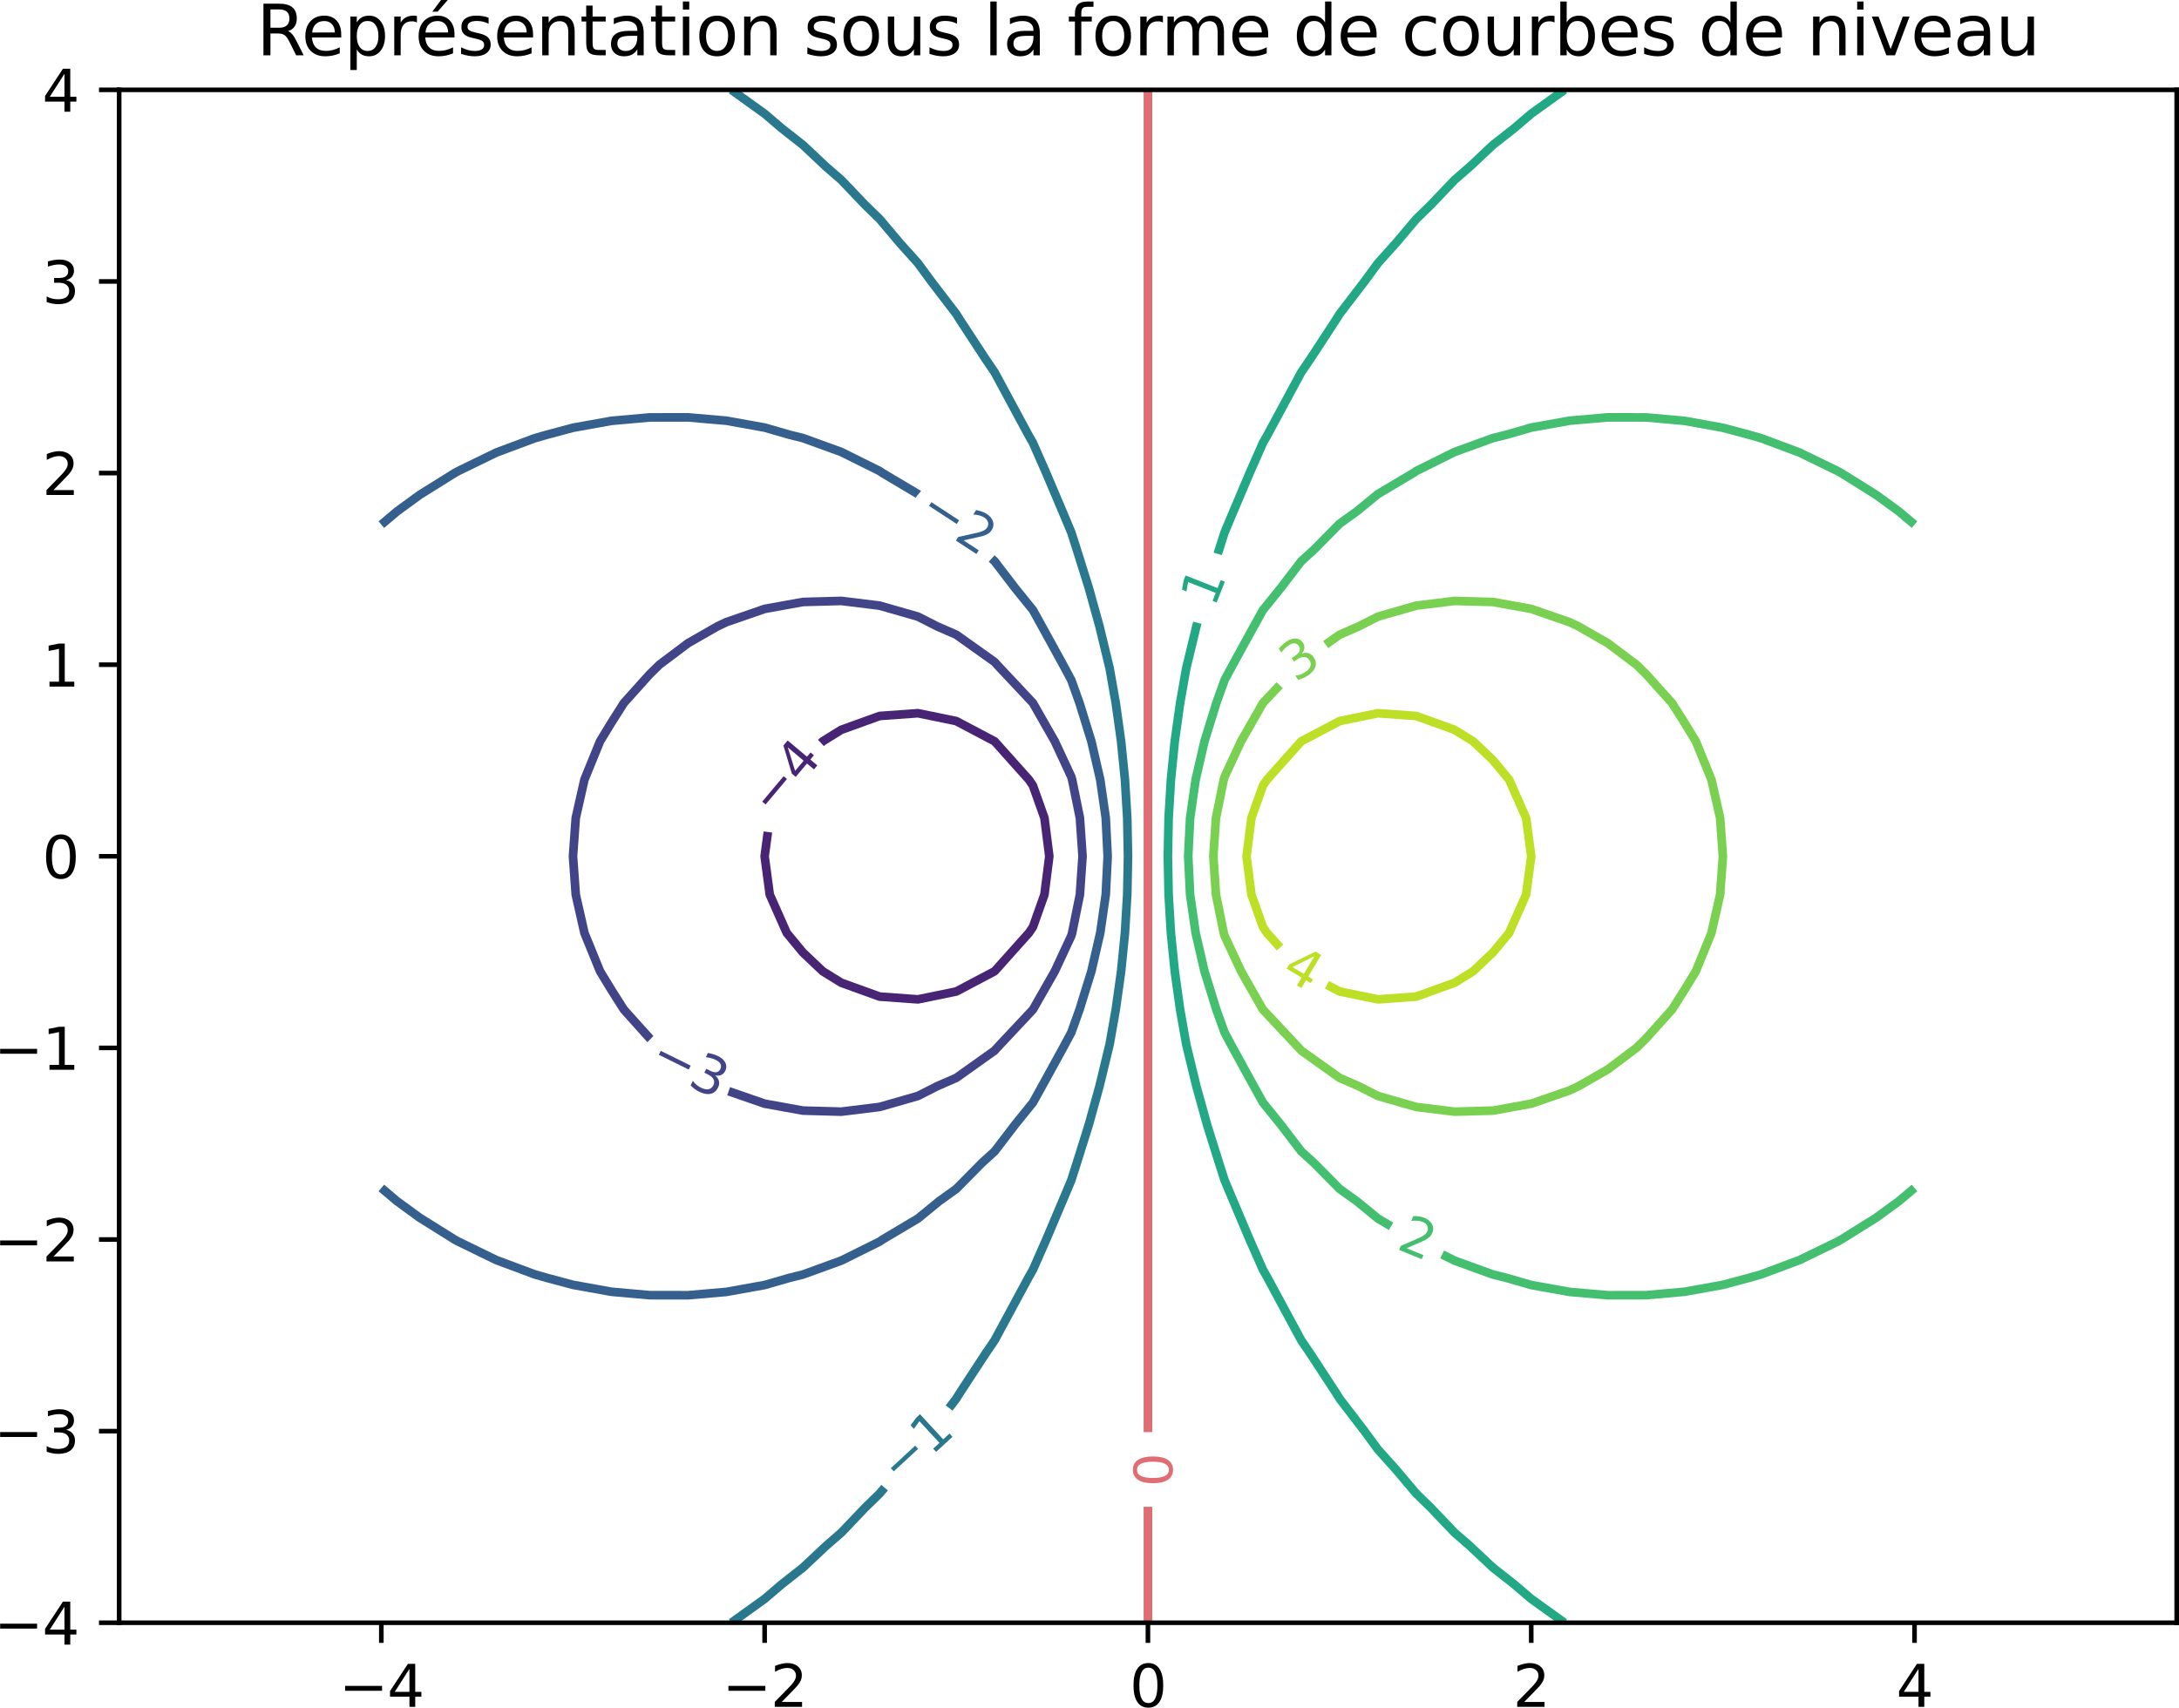 <?xml version="1.0" encoding="UTF-8" standalone="no"?>
<svg
   width="378.203pt"
   height="296.451pt"
   viewBox="0 0 378.203 296.451"
   version="1.1"
   id="svg458"
   sodipodi:docname="contour_plot.svg"
   inkscape:version="1.1.2 (0a00cf5339, 2022-02-04)"
   xmlns:inkscape="http://www.inkscape.org/namespaces/inkscape"
   xmlns:sodipodi="http://sodipodi.sourceforge.net/DTD/sodipodi-0.dtd"
   xmlns:xlink="http://www.w3.org/1999/xlink"
   xmlns="http://www.w3.org/2000/svg"
   xmlns:svg="http://www.w3.org/2000/svg"
   xmlns:rdf="http://www.w3.org/1999/02/22-rdf-syntax-ns#"
   xmlns:cc="http://creativecommons.org/ns#"
   xmlns:dc="http://purl.org/dc/elements/1.1/">
  <sodipodi:namedview
     id="namedview460"
     pagecolor="#505050"
     bordercolor="#eeeeee"
     borderopacity="1"
     inkscape:pageshadow="0"
     inkscape:pageopacity="0"
     inkscape:pagecheckerboard="0"
     inkscape:document-units="pt"
     showgrid="false"
     fit-margin-top="0"
     fit-margin-left="0"
     fit-margin-right="0"
     fit-margin-bottom="0"
     inkscape:zoom="5.5267313"
     inkscape:cx="264.8039"
     inkscape:cy="282.08355"
     inkscape:window-width="3440"
     inkscape:window-height="1405"
     inkscape:window-x="0"
     inkscape:window-y="35"
     inkscape:window-maximized="1"
     inkscape:current-layer="axes_1" />
  <defs
     id="defs6">
    <style
       type="text/css"
       id="style4">*{stroke-linejoin: round; stroke-linecap: butt}</style>
    <filter
       style="color-interpolation-filters:sRGB;"
       inkscape:label="Invert"
       id="filter1096"
       x="-0.008"
       y="-0.008"
       width="1.017"
       height="1.017">
      <feColorMatrix
         values="1 0 0 0 0 0 1 0 0 0 0 0 1 0 0 -0.21 -0.72 -0.07 2 0 "
         result="fbSourceGraphic"
         id="feColorMatrix1094" />
      <feColorMatrix
         result="fbSourceGraphicAlpha"
         in="fbSourceGraphic"
         values="0 0 0 -1 0 0 0 0 -1 0 0 0 0 -1 0 0 0 0 1 0"
         id="feColorMatrix1120" />
      <feColorMatrix
         id="feColorMatrix1122"
         values="1 0 0 0 0 0 1 0 0 0 0 0 1 0 0 -0.21 -0.72 -0.07 2 0 "
         result="fbSourceGraphic"
         in="fbSourceGraphic" />
      <feColorMatrix
         result="fbSourceGraphicAlpha"
         in="fbSourceGraphic"
         values="0 0 0 -1 0 0 0 0 -1 0 0 0 0 -1 0 0 0 0 1 0"
         id="feColorMatrix1146" />
      <feColorMatrix
         id="feColorMatrix1148"
         values="1 0 0 0 0 0 1 0 0 0 0 0 1 0 0 -0.21 -0.72 -0.07 2 0 "
         result="fbSourceGraphic"
         in="fbSourceGraphic" />
      <feColorMatrix
         result="fbSourceGraphicAlpha"
         in="fbSourceGraphic"
         values="0 0 0 -1 0 0 0 0 -1 0 0 0 0 -1 0 0 0 0 1 0"
         id="feColorMatrix1172" />
      <feColorMatrix
         id="feColorMatrix1174"
         values="1 0 0 0 0 0 1 0 0 0 0 0 1 0 0 -0.21 -0.72 -0.07 2 0 "
         result="fbSourceGraphic"
         in="fbSourceGraphic" />
      <feColorMatrix
         result="fbSourceGraphicAlpha"
         in="fbSourceGraphic"
         values="0 0 0 -1 0 0 0 0 -1 0 0 0 0 -1 0 0 0 0 1 0"
         id="feColorMatrix1198" />
      <feColorMatrix
         id="feColorMatrix1200"
         values="1 0 0 0 0 0 1 0 0 0 0 0 1 0 0 -0.21 -0.72 -0.07 2 0 "
         result="fbSourceGraphic"
         in="fbSourceGraphic" />
      <feColorMatrix
         result="fbSourceGraphicAlpha"
         in="fbSourceGraphic"
         values="0 0 0 -1 0 0 0 0 -1 0 0 0 0 -1 0 0 0 0 1 0"
         id="feColorMatrix1224" />
      <feColorMatrix
         id="feColorMatrix1226"
         values="1 0 0 0 0 0 1 0 0 0 0 0 1 0 0 -0.21 -0.72 -0.07 2 0 "
         result="fbSourceGraphic"
         in="fbSourceGraphic" />
      <feColorMatrix
         result="fbSourceGraphicAlpha"
         in="fbSourceGraphic"
         values="0 0 0 -1 0 0 0 0 -1 0 0 0 0 -1 0 0 0 0 1 0"
         id="feColorMatrix1250" />
      <feColorMatrix
         id="feColorMatrix1252"
         values="1 0 0 0 0 0 1 0 0 0 0 0 1 0 0 -0.21 -0.72 -0.07 2 0 "
         result="fbSourceGraphic"
         in="fbSourceGraphic" />
      <feColorMatrix
         result="fbSourceGraphicAlpha"
         in="fbSourceGraphic"
         values="0 0 0 -1 0 0 0 0 -1 0 0 0 0 -1 0 0 0 0 1 0"
         id="feColorMatrix1276" />
      <feColorMatrix
         id="feColorMatrix1278"
         values="1 0 0 0 0 0 1 0 0 0 0 0 1 0 0 -0.21 -0.72 -0.07 2 0 "
         result="color2"
         in="fbSourceGraphic" />
    </filter>
    <filter
       style="color-interpolation-filters:sRGB;"
       inkscape:label="Invert"
       id="filter1100"
       x="-0.015"
       y="-0.015"
       width="1.03"
       height="1.03">
      <feColorMatrix
         values="1 0 0 0 0 0 1 0 0 0 0 0 1 0 0 -0.21 -0.72 -0.07 2 0 "
         result="fbSourceGraphic"
         id="feColorMatrix1098" />
      <feColorMatrix
         result="fbSourceGraphicAlpha"
         in="fbSourceGraphic"
         values="0 0 0 -1 0 0 0 0 -1 0 0 0 0 -1 0 0 0 0 1 0"
         id="feColorMatrix1124" />
      <feColorMatrix
         id="feColorMatrix1126"
         values="1 0 0 0 0 0 1 0 0 0 0 0 1 0 0 -0.21 -0.72 -0.07 2 0 "
         result="fbSourceGraphic"
         in="fbSourceGraphic" />
      <feColorMatrix
         result="fbSourceGraphicAlpha"
         in="fbSourceGraphic"
         values="0 0 0 -1 0 0 0 0 -1 0 0 0 0 -1 0 0 0 0 1 0"
         id="feColorMatrix1150" />
      <feColorMatrix
         id="feColorMatrix1152"
         values="1 0 0 0 0 0 1 0 0 0 0 0 1 0 0 -0.21 -0.72 -0.07 2 0 "
         result="fbSourceGraphic"
         in="fbSourceGraphic" />
      <feColorMatrix
         result="fbSourceGraphicAlpha"
         in="fbSourceGraphic"
         values="0 0 0 -1 0 0 0 0 -1 0 0 0 0 -1 0 0 0 0 1 0"
         id="feColorMatrix1176" />
      <feColorMatrix
         id="feColorMatrix1178"
         values="1 0 0 0 0 0 1 0 0 0 0 0 1 0 0 -0.21 -0.72 -0.07 2 0 "
         result="fbSourceGraphic"
         in="fbSourceGraphic" />
      <feColorMatrix
         result="fbSourceGraphicAlpha"
         in="fbSourceGraphic"
         values="0 0 0 -1 0 0 0 0 -1 0 0 0 0 -1 0 0 0 0 1 0"
         id="feColorMatrix1202" />
      <feColorMatrix
         id="feColorMatrix1204"
         values="1 0 0 0 0 0 1 0 0 0 0 0 1 0 0 -0.21 -0.72 -0.07 2 0 "
         result="fbSourceGraphic"
         in="fbSourceGraphic" />
      <feColorMatrix
         result="fbSourceGraphicAlpha"
         in="fbSourceGraphic"
         values="0 0 0 -1 0 0 0 0 -1 0 0 0 0 -1 0 0 0 0 1 0"
         id="feColorMatrix1228" />
      <feColorMatrix
         id="feColorMatrix1230"
         values="1 0 0 0 0 0 1 0 0 0 0 0 1 0 0 -0.21 -0.72 -0.07 2 0 "
         result="fbSourceGraphic"
         in="fbSourceGraphic" />
      <feColorMatrix
         result="fbSourceGraphicAlpha"
         in="fbSourceGraphic"
         values="0 0 0 -1 0 0 0 0 -1 0 0 0 0 -1 0 0 0 0 1 0"
         id="feColorMatrix1254" />
      <feColorMatrix
         id="feColorMatrix1256"
         values="1 0 0 0 0 0 1 0 0 0 0 0 1 0 0 -0.21 -0.72 -0.07 2 0 "
         result="fbSourceGraphic"
         in="fbSourceGraphic" />
      <feColorMatrix
         result="fbSourceGraphicAlpha"
         in="fbSourceGraphic"
         values="0 0 0 -1 0 0 0 0 -1 0 0 0 0 -1 0 0 0 0 1 0"
         id="feColorMatrix1280" />
      <feColorMatrix
         id="feColorMatrix1282"
         values="1 0 0 0 0 0 1 0 0 0 0 0 1 0 0 -0.21 -0.72 -0.07 2 0 "
         result="fbSourceGraphic"
         in="fbSourceGraphic" />
      <feColorMatrix
         result="fbSourceGraphicAlpha"
         in="fbSourceGraphic"
         values="0 0 0 -1 0 0 0 0 -1 0 0 0 0 -1 0 0 0 0 1 0"
         id="feColorMatrix1847" />
      <feColorMatrix
         id="feColorMatrix1849"
         values="-1 0 0 0 1 0 -1 0 0 1 0 0 -1 0 1 -0.21 -0.72 -0.07 2 0 "
         result="color2"
         in="fbSourceGraphic" />
    </filter>
    <filter
       style="color-interpolation-filters:sRGB;"
       inkscape:label="Invert"
       id="filter1845"
       x="-0.008"
       y="-0.008"
       width="1.017"
       height="1.017">
      <feColorMatrix
         values="-1 0 0 0 1 0 -1 0 0 1 0 0 -1 0 1 -0.21 -0.72 -0.07 2 0 "
         result="color2"
         id="feColorMatrix1843" />
    </filter>
    <filter
       style="color-interpolation-filters:sRGB;"
       inkscape:label="Invert"
       id="filter1853"
       x="0"
       y="0"
       width="1"
       height="1">
      <feColorMatrix
         values="-1 0 0 0 1 0 -1 0 0 1 0 0 -1 0 1 -0.21 -0.72 -0.07 2 0 "
         result="color2"
         id="feColorMatrix1851" />
    </filter>
    <filter
       style="color-interpolation-filters:sRGB;"
       inkscape:label="Invert"
       id="filter1857"
       x="0"
       y="0"
       width="1"
       height="1">
      <feColorMatrix
         values="-1 0 0 0 1 0 -1 0 0 1 0 0 -1 0 1 -0.21 -0.72 -0.07 2 0 "
         result="color2"
         id="feColorMatrix1855" />
    </filter>
    <filter
       style="color-interpolation-filters:sRGB;"
       inkscape:label="Invert"
       id="filter1861"
       x="0"
       y="0"
       width="1"
       height="1">
      <feColorMatrix
         values="-1 0 0 0 1 0 -1 0 0 1 0 0 -1 0 1 -0.21 -0.72 -0.07 2 0 "
         result="color2"
         id="feColorMatrix1859" />
    </filter>
    <filter
       style="color-interpolation-filters:sRGB;"
       inkscape:label="Invert"
       id="filter1865"
       x="-0.006"
       y="-0.005"
       width="1.01"
       height="1.01">
      <feColorMatrix
         values="-1 0 0 0 1 0 -1 0 0 1 0 0 -1 0 1 -0.21 -0.72 -0.07 2 0 "
         result="color2"
         id="feColorMatrix1863" />
    </filter>
    <filter
       style="color-interpolation-filters:sRGB;"
       inkscape:label="Invert"
       id="filter1869"
       x="0"
       y="0"
       width="1"
       height="1">
      <feColorMatrix
         values="-1 0 0 0 1 0 -1 0 0 1 0 0 -1 0 1 -0.21 -0.72 -0.07 2 0 "
         result="color2"
         id="feColorMatrix1867" />
    </filter>
    <filter
       style="color-interpolation-filters:sRGB;"
       inkscape:label="Invert"
       id="filter1873"
       x="-0.011"
       y="4.5871772e-10"
       width="1.017"
       height="1">
      <feColorMatrix
         values="-1 0 0 0 1 0 -1 0 0 1 0 0 -1 0 1 -0.21 -0.72 -0.07 2 0 "
         result="color2"
         id="feColorMatrix1871" />
    </filter>
    <filter
       style="color-interpolation-filters:sRGB;"
       inkscape:label="Invert"
       id="filter1877">
      <feColorMatrix
         values="-1 0 0 0 1 0 -1 0 0 1 0 0 -1 0 1 -0.21 -0.72 -0.07 2 0 "
         result="color2"
         id="feColorMatrix1875" />
    </filter>
    <filter
       style="color-interpolation-filters:sRGB;"
       inkscape:label="Invert"
       id="filter1881"
       x="-0.015"
       y="-0.015"
       width="1.03"
       height="1.03">
      <feColorMatrix
         values="-1 0 0 0 1 0 -1 0 0 1 0 0 -1 0 1 -0.21 -0.72 -0.07 2 0 "
         result="color2"
         id="feColorMatrix1879" />
    </filter>
    <filter
       style="color-interpolation-filters:sRGB;"
       inkscape:label="Invert"
       id="filter1885"
       x="-0.008"
       y="-0.008"
       width="1.017"
       height="1.017">
      <feColorMatrix
         values="-1 0 0 0 1 0 -1 0 0 1 0 0 -1 0 1 -0.21 -0.72 -0.07 2 0 "
         result="color2"
         id="feColorMatrix1883" />
    </filter>
    <filter
       style="color-interpolation-filters:sRGB;"
       inkscape:label="Invert"
       id="filter1889"
       x="-0.004"
       y="-0.005"
       width="1.01"
       height="1.01">
      <feColorMatrix
         values="-1 0 0 0 1 0 -1 0 0 1 0 0 -1 0 1 -0.21 -0.72 -0.07 2 0 "
         result="color2"
         id="feColorMatrix1887" />
    </filter>
    <filter
       style="color-interpolation-filters:sRGB;"
       inkscape:label="Invert"
       id="filter1893"
       x="0"
       y="0"
       width="1"
       height="1">
      <feColorMatrix
         values="-1 0 0 0 1 0 -1 0 0 1 0 0 -1 0 1 -0.21 -0.72 -0.07 2 0 "
         result="color2"
         id="feColorMatrix1891" />
    </filter>
    <filter
       style="color-interpolation-filters:sRGB;"
       inkscape:label="Invert"
       id="filter1897"
       x="0"
       y="0"
       width="1"
       height="1">
      <feColorMatrix
         values="-1 0 0 0 1 0 -1 0 0 1 0 0 -1 0 1 -0.21 -0.72 -0.07 2 0 "
         result="color2"
         id="feColorMatrix1895" />
    </filter>
    <filter
       style="color-interpolation-filters:sRGB;"
       inkscape:label="Invert"
       id="filter1901"
       x="0"
       y="0"
       width="1"
       height="1">
      <feColorMatrix
         values="-1 0 0 0 1 0 -1 0 0 1 0 0 -1 0 1 -0.21 -0.72 -0.07 2 0 "
         result="color2"
         id="feColorMatrix1899" />
    </filter>
    <filter
       style="color-interpolation-filters:sRGB;"
       inkscape:label="Invert"
       id="filter1905"
       x="0"
       y="0"
       width="1"
       height="1">
      <feColorMatrix
         values="-1 0 0 0 1 0 -1 0 0 1 0 0 -1 0 1 -0.21 -0.72 -0.07 2 0 "
         result="color2"
         id="feColorMatrix1903" />
    </filter>
    <filter
       style="color-interpolation-filters:sRGB;"
       inkscape:label="Invert"
       id="filter1909"
       x="-0.006"
       y="4.587178e-10"
       width="1.017"
       height="1">
      <feColorMatrix
         values="-1 0 0 0 1 0 -1 0 0 1 0 0 -1 0 1 -0.21 -0.72 -0.07 2 0 "
         result="color2"
         id="feColorMatrix1907" />
    </filter>
  </defs>
  <g
     id="figure_1"
     transform="translate(-36.917,-25.874)">
    <g
       id="axes_1">
      <g
         id="matplotlib.axis_1">
        <g
           id="xtick_1">
          <g
             id="line2d_1">
            <defs
               id="defs15">
              <path
                 id="m418a707f20"
                 d="M 0,0 V 3.5"
                 style="stroke:#000000;stroke-width:0.8" />
            </defs>
            <g
               id="g19">
              <use
                 xlink:href="#m418a707f20"
                 x="103.104"
                 y="307.584"
                 style="stroke:#000000;stroke-width:0.8"
                 id="use17"
                 width="100%"
                 height="100%" />
            </g>
          </g>
          <g
             id="text_1">
            <!-- −4 -->
            <g
               transform="matrix(0.1,0,0,-0.1,95.733,322.182)"
               id="g30">
              <defs
                 id="defs24">
                <path
                   id="DejaVuSans-2212"
                   d="M 678,2272 H 4684 V 1741 H 678 Z"
                   transform="scale(0.016)" />
                <path
                   id="DejaVuSans-34"
                   d="M 2419,4116 825,1625 h 1594 z m -166,550 h 794 V 1625 h 666 V 1100 H 3047 V 0 H 2419 V 1100 H 313 v 609 z"
                   transform="scale(0.016)" />
              </defs>
              <use
                 xlink:href="#DejaVuSans-2212"
                 id="use26"
                 x="0"
                 y="0"
                 width="100%"
                 height="100%" />
              <use
                 xlink:href="#DejaVuSans-34"
                 x="83.789"
                 id="use28"
                 y="0"
                 width="100%"
                 height="100%" />
            </g>
          </g>
        </g>
        <g
           id="xtick_2">
          <g
             id="line2d_2">
            <g
               id="g36">
              <use
                 xlink:href="#m418a707f20"
                 x="169.632"
                 y="307.584"
                 style="stroke:#000000;stroke-width:0.8"
                 id="use34"
                 width="100%"
                 height="100%" />
            </g>
          </g>
          <g
             id="text_2">
            <!-- −2 -->
            <g
               transform="matrix(0.1,0,0,-0.1,162.261,322.182)"
               id="g46">
              <defs
                 id="defs40">
                <path
                   id="DejaVuSans-32"
                   d="M 1228,531 H 3431 V 0 H 469 v 531 q 359,372 979,998 621,627 780,809 303,340 423,576 121,236 121,464 0,372 -261,606 -261,235 -680,235 -297,0 -627,-103 -329,-103 -704,-313 v 638 q 381,153 712,231 332,78 607,78 725,0 1156,-363 431,-362 431,-968 0,-288 -108,-546 -107,-257 -392,-607 -78,-91 -497,-524 Q 1991,1309 1228,531 Z"
                   transform="scale(0.016)" />
              </defs>
              <use
                 xlink:href="#DejaVuSans-2212"
                 id="use42"
                 x="0"
                 y="0"
                 width="100%"
                 height="100%" />
              <use
                 xlink:href="#DejaVuSans-32"
                 x="83.789"
                 id="use44"
                 y="0"
                 width="100%"
                 height="100%" />
            </g>
          </g>
        </g>
        <g
           id="xtick_3">
          <g
             id="line2d_3">
            <g
               id="g52">
              <use
                 xlink:href="#m418a707f20"
                 x="236.16"
                 y="307.584"
                 style="stroke:#000000;stroke-width:0.8"
                 id="use50"
                 width="100%"
                 height="100%" />
            </g>
          </g>
          <g
             id="text_3">
            <!-- 0 -->
            <g
               transform="matrix(0.1,0,0,-0.1,232.979,322.182)"
               id="g60">
              <defs
                 id="defs56">
                <path
                   id="DejaVuSans-30"
                   d="m 2034,4250 q -487,0 -733,-480 -245,-479 -245,-1442 0,-959 245,-1439 246,-480 733,-480 491,0 736,480 246,480 246,1439 0,963 -246,1442 -245,480 -736,480 z m 0,500 q 785,0 1199,-621 414,-620 414,-1801 0,-1178 -414,-1799 -414,-620 -1199,-620 -784,0 -1198,620 -414,621 -414,1799 0,1181 414,1801 414,621 1198,621 z"
                   transform="scale(0.016)" />
              </defs>
              <use
                 xlink:href="#DejaVuSans-30"
                 id="use58"
                 x="0"
                 y="0"
                 width="100%"
                 height="100%" />
            </g>
          </g>
        </g>
        <g
           id="xtick_4">
          <g
             id="line2d_4">
            <g
               id="g66">
              <use
                 xlink:href="#m418a707f20"
                 x="302.688"
                 y="307.584"
                 style="stroke:#000000;stroke-width:0.8"
                 id="use64"
                 width="100%"
                 height="100%" />
            </g>
          </g>
          <g
             id="text_4">
            <!-- 2 -->
            <g
               transform="matrix(0.1,0,0,-0.1,299.507,322.182)"
               id="g71">
              <use
                 xlink:href="#DejaVuSans-32"
                 id="use69"
                 x="0"
                 y="0"
                 width="100%"
                 height="100%" />
            </g>
          </g>
        </g>
        <g
           id="xtick_5">
          <g
             id="line2d_5">
            <g
               id="g77">
              <use
                 xlink:href="#m418a707f20"
                 x="369.216"
                 y="307.584"
                 style="stroke:#000000;stroke-width:0.8"
                 id="use75"
                 width="100%"
                 height="100%" />
            </g>
          </g>
          <g
             id="text_5">
            <!-- 4 -->
            <g
               transform="matrix(0.1,0,0,-0.1,366.035,322.182)"
               id="g82">
              <use
                 xlink:href="#DejaVuSans-34"
                 id="use80"
                 x="0"
                 y="0"
                 width="100%"
                 height="100%" />
            </g>
          </g>
        </g>
      </g>
      <g
         id="matplotlib.axis_2">
        <g
           id="ytick_1">
          <g
             id="line2d_6">
            <defs
               id="defs88">
              <path
                 id="ma005e397e6"
                 d="M 0,0 H -3.5"
                 style="stroke:#000000;stroke-width:0.8" />
            </defs>
            <g
               id="g92">
              <use
                 xlink:href="#ma005e397e6"
                 x="57.6"
                 y="307.584"
                 style="stroke:#000000;stroke-width:0.8"
                 id="use90"
                 width="100%"
                 height="100%" />
            </g>
          </g>
          <g
             id="text_6">
            <!-- −4 -->
            <g
               transform="matrix(0.1,0,0,-0.1,35.858,311.383)"
               id="g99">
              <use
                 xlink:href="#DejaVuSans-2212"
                 id="use95"
                 x="0"
                 y="0"
                 width="100%"
                 height="100%" />
              <use
                 xlink:href="#DejaVuSans-34"
                 x="83.789"
                 id="use97"
                 y="0"
                 width="100%"
                 height="100%" />
            </g>
          </g>
        </g>
        <g
           id="ytick_2">
          <g
             id="line2d_7">
            <g
               id="g105">
              <use
                 xlink:href="#ma005e397e6"
                 x="57.6"
                 y="274.32"
                 style="stroke:#000000;stroke-width:0.8"
                 id="use103"
                 width="100%"
                 height="100%" />
            </g>
          </g>
          <g
             id="text_7">
            <!-- −3 -->
            <g
               transform="matrix(0.1,0,0,-0.1,35.858,278.119)"
               id="g115">
              <defs
                 id="defs109">
                <path
                   id="DejaVuSans-33"
                   d="m 2597,2516 q 453,-97 707,-404 255,-306 255,-756 0,-690 -475,-1069 -475,-378 -1350,-378 -293,0 -604,58 -311,58 -642,174 v 609 q 262,-153 574,-231 313,-78 654,-78 593,0 904,234 311,234 311,681 0,413 -289,645 -289,233 -804,233 h -544 v 519 h 569 q 465,0 712,186 247,186 247,536 0,359 -255,551 -254,193 -729,193 -260,0 -557,-57 -297,-56 -653,-174 v 562 q 360,100 674,150 314,50 592,50 719,0 1137,-327 419,-326 419,-882 0,-388 -222,-655 -222,-267 -631,-370 z"
                   transform="scale(0.016)" />
              </defs>
              <use
                 xlink:href="#DejaVuSans-2212"
                 id="use111"
                 x="0"
                 y="0"
                 width="100%"
                 height="100%" />
              <use
                 xlink:href="#DejaVuSans-33"
                 x="83.789"
                 id="use113"
                 y="0"
                 width="100%"
                 height="100%" />
            </g>
          </g>
        </g>
        <g
           id="ytick_3">
          <g
             id="line2d_8">
            <g
               id="g121">
              <use
                 xlink:href="#ma005e397e6"
                 x="57.6"
                 y="241.056"
                 style="stroke:#000000;stroke-width:0.8"
                 id="use119"
                 width="100%"
                 height="100%" />
            </g>
          </g>
          <g
             id="text_8">
            <!-- −2 -->
            <g
               transform="matrix(0.1,0,0,-0.1,35.858,244.855)"
               id="g128">
              <use
                 xlink:href="#DejaVuSans-2212"
                 id="use124"
                 x="0"
                 y="0"
                 width="100%"
                 height="100%" />
              <use
                 xlink:href="#DejaVuSans-32"
                 x="83.789"
                 id="use126"
                 y="0"
                 width="100%"
                 height="100%" />
            </g>
          </g>
        </g>
        <g
           id="ytick_4">
          <g
             id="line2d_9">
            <g
               id="g134">
              <use
                 xlink:href="#ma005e397e6"
                 x="57.6"
                 y="207.792"
                 style="stroke:#000000;stroke-width:0.8"
                 id="use132"
                 width="100%"
                 height="100%" />
            </g>
          </g>
          <g
             id="text_9">
            <!-- −1 -->
            <g
               transform="matrix(0.1,0,0,-0.1,35.858,211.591)"
               id="g144">
              <defs
                 id="defs138">
                <path
                   id="DejaVuSans-31"
                   d="M 794,531 H 1825 V 4091 L 703,3866 v 575 l 1116,225 h 631 V 531 H 3481 V 0 H 794 Z"
                   transform="scale(0.016)" />
              </defs>
              <use
                 xlink:href="#DejaVuSans-2212"
                 id="use140"
                 x="0"
                 y="0"
                 width="100%"
                 height="100%" />
              <use
                 xlink:href="#DejaVuSans-31"
                 x="83.789"
                 id="use142"
                 y="0"
                 width="100%"
                 height="100%" />
            </g>
          </g>
        </g>
        <g
           id="ytick_5">
          <g
             id="line2d_10">
            <g
               id="g150">
              <use
                 xlink:href="#ma005e397e6"
                 x="57.6"
                 y="174.528"
                 style="stroke:#000000;stroke-width:0.8"
                 id="use148"
                 width="100%"
                 height="100%" />
            </g>
          </g>
          <g
             id="text_10">
            <!-- 0 -->
            <g
               transform="matrix(0.1,0,0,-0.1,44.237,178.327)"
               id="g155">
              <use
                 xlink:href="#DejaVuSans-30"
                 id="use153"
                 x="0"
                 y="0"
                 width="100%"
                 height="100%" />
            </g>
          </g>
        </g>
        <g
           id="ytick_6">
          <g
             id="line2d_11">
            <g
               id="g161">
              <use
                 xlink:href="#ma005e397e6"
                 x="57.6"
                 y="141.264"
                 style="stroke:#000000;stroke-width:0.8"
                 id="use159"
                 width="100%"
                 height="100%" />
            </g>
          </g>
          <g
             id="text_11">
            <!-- 1 -->
            <g
               transform="matrix(0.1,0,0,-0.1,44.237,145.063)"
               id="g166">
              <use
                 xlink:href="#DejaVuSans-31"
                 id="use164"
                 x="0"
                 y="0"
                 width="100%"
                 height="100%" />
            </g>
          </g>
        </g>
        <g
           id="ytick_7">
          <g
             id="line2d_12">
            <g
               id="g172">
              <use
                 xlink:href="#ma005e397e6"
                 x="57.6"
                 y="108"
                 style="stroke:#000000;stroke-width:0.8"
                 id="use170"
                 width="100%"
                 height="100%" />
            </g>
          </g>
          <g
             id="text_12">
            <!-- 2 -->
            <g
               transform="matrix(0.1,0,0,-0.1,44.237,111.799)"
               id="g177">
              <use
                 xlink:href="#DejaVuSans-32"
                 id="use175"
                 x="0"
                 y="0"
                 width="100%"
                 height="100%" />
            </g>
          </g>
        </g>
        <g
           id="ytick_8">
          <g
             id="line2d_13">
            <g
               id="g183">
              <use
                 xlink:href="#ma005e397e6"
                 x="57.6"
                 y="74.736"
                 style="stroke:#000000;stroke-width:0.8"
                 id="use181"
                 width="100%"
                 height="100%" />
            </g>
          </g>
          <g
             id="text_13">
            <!-- 3 -->
            <g
               transform="matrix(0.1,0,0,-0.1,44.237,78.535)"
               id="g188">
              <use
                 xlink:href="#DejaVuSans-33"
                 id="use186"
                 x="0"
                 y="0"
                 width="100%"
                 height="100%" />
            </g>
          </g>
        </g>
        <g
           id="ytick_9">
          <g
             id="line2d_14">
            <g
               id="g194">
              <use
                 xlink:href="#ma005e397e6"
                 x="57.6"
                 y="41.472"
                 style="stroke:#000000;stroke-width:0.8"
                 id="use192"
                 width="100%"
                 height="100%" />
            </g>
          </g>
          <g
             id="text_14">
            <!-- 4 -->
            <g
               transform="matrix(0.1,0,0,-0.1,44.237,45.271)"
               id="g199">
              <use
                 xlink:href="#DejaVuSans-34"
                 id="use197"
                 x="0"
                 y="0"
                 width="100%"
                 height="100%" />
            </g>
          </g>
        </g>
      </g>
      <g
         id="PathCollection_1"
         style="filter:url(#filter1877)">
        <path
           d="M 202.896,174.528 Z"
           clip-path="url(#p393b7f27cf)"
           style="fill:none;stroke:#440154;stroke-width:1.5"
           id="path204" />
      </g>
      <g
         id="PathCollection_2"
         style="filter:url(#filter1881)">
        <path
           d="M 170.196,170.31 169.632,174.528 v 0 0 l 0.89,6.653 2.949,6.653 2.814,3.4 3.431,3.252 3.221,1.996 6.653,2.403 6.653,0.48 6.653,-1.366 6.653,-3.513 v 0 l 5.948,-6.653 0.704,-1.035 1.996,-5.618 0.847,-6.653 -0.847,-6.653 -1.996,-5.618 -0.704,-1.035 -5.948,-6.653 v 0 l -6.653,-3.513 -6.653,-1.366 -6.653,0.48 -6.653,2.403 -3.221,1.996 -0.307,0.291"
           clip-path="url(#p393b7f27cf)"
           style="fill:none;stroke:#482475;stroke-width:1.5"
           id="path207" />
      </g>
      <g
         id="PathCollection_3"
         style="filter:url(#filter1885)">
        <path
           d="m 163.385,215.311 6.247,2.161 6.653,1.203 6.653,0.183 6.653,-0.817 6.653,-1.908 3.322,-1.689 3.331,-1.452 6.653,-4.736 0.413,-0.466 6.24,-6.653 v 0 l 3.792,-6.653 2.861,-6.147 0.148,-0.506 1.349,-6.653 0.458,-6.653 -0.458,-6.653 -1.349,-6.653 -0.148,-0.506 -2.861,-6.147 -3.792,-6.653 v 0 l -6.24,-6.653 -0.413,-0.466 -6.653,-4.736 -3.331,-1.452 -3.322,-1.689 -6.653,-1.908 -6.653,-0.817 -6.653,0.183 -6.653,1.203 -6.653,2.302 -1.537,0.726 -5.116,2.933 -4.948,3.72 -1.705,1.672 -4.473,4.981 -2.18,3.435 -1.958,3.218 -2.71,6.653 -1.503,6.653 -0.482,6.653 v 0 0 l 0.482,6.653 1.503,6.653 2.71,6.653 1.958,3.218 2.18,3.435 4.473,4.981 0.138,0.135"
           clip-path="url(#p393b7f27cf)"
           style="fill:none;stroke:#414487;stroke-width:1.5"
           id="path210" />
      </g>
      <g
         id="PathCollection_4"
         style="filter:url(#filter1889)">
        <path
           d="m 103.104,232.107 2.721,2.296 3.931,2.866 6.057,3.787 0.596,0.331 6.653,3.236 6.653,2.483 2.101,0.604 4.552,1.216 6.653,1.198 6.653,0.595 6.653,0.01 6.653,-0.578 6.653,-1.195 4.315,-1.245 2.338,-0.58 6.653,-2.414 6.653,-3.306 0.516,-0.353 6.137,-3.646 3.67,-3.007 2.983,-2.141 4.454,-4.511 2.198,-1.996 3.562,-4.657 3.09,-3.821 1.572,-2.832 3.653,-6.653 1.427,-2.661 1.433,-3.992 2.06,-6.653 1.534,-6.653 0.961,-6.653 0.33,-6.653 -0.33,-6.653 -0.961,-6.653 -1.534,-6.653 -2.06,-6.653 -1.433,-3.992 -1.427,-2.661 -3.653,-6.653 -1.572,-2.832 -3.09,-3.821 -3.562,-4.657 -0.516,-0.468"
           clip-path="url(#p393b7f27cf)"
           style="fill:none;stroke:#355f8d;stroke-width:1.5"
           id="path213" />
        <path
           d="m 196.304,111.696 -0.06,-0.05 -6.137,-3.646 -0.516,-0.353 -6.653,-3.306 -6.653,-2.414 -2.338,-0.58 -4.315,-1.245 -6.653,-1.195 -6.653,-0.578 -6.653,0.01 -6.653,0.595 -6.653,1.198 -4.552,1.216 -2.101,0.604 -6.653,2.483 -6.653,3.236 -0.596,0.331 -6.057,3.787 -3.931,2.866 -2.721,2.296"
           clip-path="url(#p393b7f27cf)"
           style="fill:none;stroke:#355f8d;stroke-width:1.5"
           id="path215" />
      </g>
      <g
         id="PathCollection_5"
         style="filter:url(#filter1909)">
        <path
           d="m 163.866,307.584 5.766,-4.145 2.939,-2.508 3.714,-2.921 3.968,-3.732 2.685,-2.335 4.119,-4.318 2.534,-2.471 0.866,-1.026"
           clip-path="url(#p393b7f27cf)"
           style="fill:none;stroke:#2a788e;stroke-width:1.5"
           id="path218" />
        <path
           d="m 201.649,270.304 1.247,-1.627 0.628,-1.009 4.351,-6.653 1.675,-2.462 2.263,-4.191 3.586,-6.653 0.804,-1.415 2.308,-5.238 2.815,-6.653 1.53,-3.639 0.964,-3.013 2.086,-6.653 1.845,-6.653 1.609,-6.653 0.15,-0.621 1.064,-6.032 0.931,-6.653 0.665,-6.653 0.399,-6.653 0.133,-6.653 -0.133,-6.653 -0.399,-6.653 -0.665,-6.653 -0.931,-6.653 -1.064,-6.032 -0.15,-0.621 -1.609,-6.653 -1.845,-6.653 -2.086,-6.653 -0.964,-3.013 -1.53,-3.639 L 218.509,108 216.202,102.762 215.397,101.347 211.812,94.694 209.549,90.503 207.874,88.042 203.524,81.389 202.896,80.379 198.572,74.736 196.243,71.561 193.12,68.083 189.59,63.901 187.056,61.43 182.938,57.113 180.252,54.778 176.285,51.046 172.571,48.125 169.632,45.617 163.866,41.472"
           clip-path="url(#p393b7f27cf)"
           style="fill:none;stroke:#2a788e;stroke-width:1.5"
           id="path220" />
      </g>
      <g
         id="PathCollection_6">
        <path
           d="m 236.16,307.584 v -6.653 -6.653 -6.653 -0.173"
           clip-path="url(#p393b7f27cf)"
           style="fill:none;stroke:#de6e73;stroke-width:1.5;stroke-opacity:1"
           id="path223" />
        <path
           d="m 236.16,274.493 v -0.173 -6.653 -6.653 -6.653 -6.653 -6.653 -6.653 -6.653 -6.653 -6.653 -6.653 -6.653 -6.653 -6.653 -6.653 -6.653 -6.653 -6.653 -6.653 -6.653 -6.653 -6.653 -6.653 -6.653 -6.653 V 108 101.347 94.694 88.042 81.389 74.736 68.083 61.43 54.778 48.125 41.472"
           clip-path="url(#p393b7f27cf)"
           style="fill:none;stroke:#de6e73;stroke-width:1.5;stroke-opacity:1"
           id="path225" />
      </g>
      <g
         id="PathCollection_7"
         style="filter:url(#filter1873)">
        <path
           d="m 308.454,307.584 -5.766,-4.145 -2.939,-2.508 -3.714,-2.921 -3.968,-3.732 -2.685,-2.335 -4.119,-4.318 -2.534,-2.471 -3.53,-4.182 -3.123,-3.478 -2.328,-3.175 -4.324,-5.643 -0.628,-1.009 -4.351,-6.653 -1.675,-2.462 -2.263,-4.191 -3.586,-6.653 -0.804,-1.415 -2.308,-5.238 -2.815,-6.653 -1.53,-3.639 -0.964,-3.013 -2.086,-6.653 -1.845,-6.653 -1.609,-6.653 -0.15,-0.621 -1.064,-6.032 -0.931,-6.653 -0.665,-6.653 -0.399,-6.653 -0.133,-6.653 0.133,-6.653 0.399,-6.653 0.665,-6.653 0.931,-6.653 1.064,-6.032 0.15,-0.621 1.609,-6.653 0.172,-0.622"
           clip-path="url(#p393b7f27cf)"
           style="fill:none;stroke:#22a884;stroke-width:1.5"
           id="path228" />
        <path
           d="m 248.276,122.027 0.226,-0.721 0.964,-3.013 1.53,-3.639 2.815,-6.653 2.308,-5.238 0.804,-1.415 3.586,-6.653 2.263,-4.191 1.675,-2.462 4.351,-6.653 0.628,-1.009 4.324,-5.643 2.328,-3.175 3.123,-3.478 3.53,-4.182 2.534,-2.471 4.119,-4.318 2.685,-2.335 3.968,-3.732 3.714,-2.921 2.939,-2.508 5.766,-4.145"
           clip-path="url(#p393b7f27cf)"
           style="fill:none;stroke:#22a884;stroke-width:1.5"
           id="path230" />
      </g>
      <g
         id="PathCollection_8"
         style="filter:url(#filter1865)">
        <path
           d="m 369.216,232.107 -2.721,2.296 -3.931,2.866 -6.057,3.787 -0.596,0.331 -6.653,3.236 -6.653,2.483 -2.101,0.604 -4.552,1.216 -6.653,1.198 -6.653,0.595 -6.653,0.01 -6.653,-0.578 -6.653,-1.195 -4.315,-1.245 -2.338,-0.58 -6.653,-2.414 -2.156,-1.071"
           clip-path="url(#p393b7f27cf)"
           style="fill:none;stroke:#44bf70;stroke-width:1.5"
           id="path233" />
        <path
           d="m 278.359,238.766 -2.282,-1.356 -3.67,-3.007 -2.983,-2.141 -4.454,-4.511 -2.198,-1.996 -3.562,-4.657 -3.09,-3.821 -1.572,-2.832 -3.653,-6.653 -1.427,-2.661 -1.433,-3.992 -2.06,-6.653 -1.534,-6.653 -0.961,-6.653 -0.33,-6.653 0.33,-6.653 0.961,-6.653 1.534,-6.653 2.06,-6.653 1.433,-3.992 1.427,-2.661 3.653,-6.653 1.572,-2.832 3.09,-3.821 3.562,-4.657 2.198,-1.996 4.454,-4.511 2.983,-2.141 3.67,-3.007 6.137,-3.646 0.516,-0.353 6.653,-3.306 6.653,-2.414 2.338,-0.58 4.315,-1.245 6.653,-1.195 6.653,-0.578 6.653,0.01 6.653,0.595 6.653,1.198 4.552,1.216 2.101,0.604 6.653,2.483 6.653,3.236 0.596,0.331 6.057,3.787 3.931,2.866 2.721,2.296"
           clip-path="url(#p393b7f27cf)"
           style="fill:none;stroke:#44bf70;stroke-width:1.5"
           id="path235" />
      </g>
      <g
         id="PathCollection_9"
         style="filter:url(#filter1845)">
        <path
           d="m 267.007,137.783 2.417,-1.72 3.331,-1.452 3.322,-1.689 6.653,-1.908 6.653,-0.817 6.653,0.183 6.653,1.203 6.653,2.302 1.537,0.726 5.116,2.933 4.948,3.72 1.705,1.672 4.473,4.981 2.18,3.435 1.958,3.218 2.71,6.653 1.503,6.653 0.482,6.653 -0.482,6.653 -1.503,6.653 -2.71,6.653 -1.958,3.218 -2.18,3.435 -4.473,4.981 -1.705,1.672 -4.948,3.72 -5.116,2.933 -1.537,0.726 -6.653,2.302 -6.653,1.203 -6.653,0.183 -6.653,-0.817 -6.653,-1.908 -3.322,-1.689 -3.331,-1.452 -6.653,-4.736 -0.413,-0.466 -6.24,-6.653 v 0 l -3.792,-6.653 -2.861,-6.147 -0.148,-0.506 -1.349,-6.653 -0.458,-6.653 0.458,-6.653 1.349,-6.653 0.148,-0.506 2.861,-6.147 3.792,-6.653 v 0 l 2.908,-3.1"
           clip-path="url(#p393b7f27cf)"
           style="fill:none;stroke:#7ad151;stroke-width:1.5;filter:url(#filter1096)"
           id="path238" />
      </g>
      <g
         id="PathCollection_10"
         style="filter:url(#filter1100)">
        <path
           d="m 259.088,190.367 -2.265,-2.533 -0.704,-1.035 -1.996,-5.618 -0.847,-6.653 0.847,-6.653 1.996,-5.618 0.704,-1.035 5.948,-6.653 v 0 l 6.653,-3.513 6.653,-1.366 6.653,0.48 6.653,2.403 3.221,1.996 3.431,3.252 2.814,3.4 2.949,6.653 0.89,6.653 -0.89,6.653 -2.949,6.653 -2.814,3.4 -3.431,3.252 -3.221,1.996 -6.653,2.403 -6.653,0.48 -6.653,-1.366 -2.191,-1.157"
           clip-path="url(#p393b7f27cf)"
           style="fill:none;stroke:#bddf26;stroke-width:1.5"
           id="path241" />
      </g>
      <g
         id="PathCollection_11" />
      <g
         id="patch_3">
        <path
           d="M 57.6,307.584 V 41.472"
           style="fill:none;stroke:#000000;stroke-width:0.8;stroke-linecap:square;stroke-linejoin:miter"
           id="path245" />
      </g>
      <g
         id="patch_4">
        <path
           d="M 414.72,307.584 V 41.472"
           style="fill:none;stroke:#000000;stroke-width:0.8;stroke-linecap:square;stroke-linejoin:miter"
           id="path248" />
      </g>
      <g
         id="patch_5">
        <path
           d="M 57.6,307.584 H 414.72"
           style="fill:none;stroke:#000000;stroke-width:0.8;stroke-linecap:square;stroke-linejoin:miter"
           id="path251" />
      </g>
      <g
         id="patch_6">
        <path
           d="M 57.6,41.472 H 414.72"
           style="fill:none;stroke:#000000;stroke-width:0.8;stroke-linecap:square;stroke-linejoin:miter"
           id="path254" />
      </g>
      <g
         id="text_15">
        <!-- Représentation sous la forme de courbes de niveau -->
        <g
           transform="matrix(0.12,0,0,-0.12,81.437,35.472)"
           id="g377">
          <defs
             id="defs277">
            <path
               id="DejaVuSans-52"
               d="m 2841,2188 q 203,-69 395,-294 192,-225 386,-619 L 4263,0 h -679 l -596,1197 q -232,469 -449,622 -217,153 -592,153 H 1259 V 0 H 628 v 4666 h 1425 q 800,0 1194,-335 394,-334 394,-1009 0,-441 -205,-732 -205,-290 -595,-402 z M 1259,4147 V 2491 h 794 q 456,0 689,211 233,211 233,620 0,409 -233,617 -233,208 -689,208 z"
               transform="scale(0.016)" />
            <path
               id="DejaVuSans-65"
               d="M 3597,1894 V 1613 H 953 q 38,-594 358,-905 320,-311 892,-311 331,0 642,81 311,81 618,244 V 178 Q 3153,47 2828,-22 2503,-91 2169,-91 1331,-91 842,396 353,884 353,1716 q 0,859 464,1363 464,505 1252,505 706,0 1117,-455 411,-454 411,-1235 z m -575,169 q -6,471 -264,752 -258,282 -683,282 -481,0 -770,-272 -289,-272 -333,-766 z"
               transform="scale(0.016)" />
            <path
               id="DejaVuSans-70"
               d="M 1159,525 V -1331 H 581 v 4831 h 578 v -531 q 182,312 458,463 277,152 661,152 638,0 1036,-506 399,-506 399,-1331 0,-825 -399,-1332 -398,-506 -1036,-506 -384,0 -661,152 -276,152 -458,464 z m 1957,1222 q 0,634 -261,995 -261,361 -717,361 -457,0 -718,-361 -261,-361 -261,-995 0,-634 261,-995 261,-361 718,-361 456,0 717,361 261,361 261,995 z"
               transform="scale(0.016)" />
            <path
               id="DejaVuSans-72"
               d="m 2631,2963 q -97,56 -211,82 -114,27 -251,27 -488,0 -749,-317 -261,-317 -261,-911 V 0 H 581 v 3500 h 578 v -544 q 182,319 472,473 291,155 707,155 59,0 131,-8 72,-7 159,-23 z"
               transform="scale(0.016)" />
            <path
               id="DejaVuSans-e9"
               d="M 3597,1894 V 1613 H 953 q 38,-594 358,-905 320,-311 892,-311 331,0 642,81 311,81 618,244 V 178 Q 3153,47 2828,-22 2503,-91 2169,-91 1331,-91 842,396 353,884 353,1716 q 0,859 464,1363 464,505 1252,505 706,0 1117,-455 411,-454 411,-1235 z m -575,169 q -6,471 -264,752 -258,282 -683,282 -481,0 -770,-272 -289,-272 -333,-766 z m -556,3056 h 622 L 2070,3944 h -479 z"
               transform="scale(0.016)" />
            <path
               id="DejaVuSans-73"
               d="m 2834,3397 v -544 q -243,125 -506,187 -262,63 -544,63 -428,0 -642,-131 -214,-131 -214,-394 0,-200 153,-314 153,-114 616,-217 l 197,-44 q 612,-131 870,-370 258,-239 258,-667 0,-488 -386,-773 Q 2250,-91 1575,-91 1294,-91 989,-36 684,19 347,128 v 594 q 319,-166 628,-249 309,-82 613,-82 406,0 624,139 219,139 219,392 0,234 -158,359 -157,125 -692,241 l -200,47 q -534,112 -772,345 -237,233 -237,639 0,494 350,762 350,269 994,269 318,0 599,-47 282,-46 519,-140 z"
               transform="scale(0.016)" />
            <path
               id="DejaVuSans-6e"
               d="M 3513,2113 V 0 h -575 v 2094 q 0,497 -194,743 -194,247 -581,247 -466,0 -735,-297 -269,-296 -269,-809 V 0 H 581 v 3500 h 578 v -544 q 207,316 486,472 280,156 646,156 603,0 912,-373 310,-373 310,-1098 z"
               transform="scale(0.016)" />
            <path
               id="DejaVuSans-74"
               d="M 1172,4494 V 3500 H 2356 V 3053 H 1172 V 1153 q 0,-428 117,-550 117,-122 477,-122 h 590 V 0 H 1766 Q 1100,0 847,248 594,497 594,1153 V 3053 H 172 v 447 h 422 v 994 z"
               transform="scale(0.016)" />
            <path
               id="DejaVuSans-61"
               d="m 2194,1759 q -697,0 -966,-159 -269,-159 -269,-544 0,-306 202,-486 202,-179 548,-179 479,0 768,339 289,339 289,901 v 128 z m 1147,238 V 0 H 2766 V 531 Q 2569,213 2275,61 1981,-91 1556,-91 q -537,0 -855,302 -317,302 -317,808 0,590 395,890 396,300 1180,300 h 807 v 57 q 0,397 -261,614 -261,217 -733,217 -300,0 -585,-72 -284,-72 -546,-216 v 532 q 315,122 612,182 297,61 578,61 760,0 1135,-394 375,-393 375,-1193 z"
               transform="scale(0.016)" />
            <path
               id="DejaVuSans-69"
               d="m 603,3500 h 575 V 0 H 603 Z m 0,1363 h 575 V 4134 H 603 Z"
               transform="scale(0.016)" />
            <path
               id="DejaVuSans-6f"
               d="m 1959,3097 q -462,0 -731,-361 -269,-361 -269,-989 0,-628 267,-989 268,-361 733,-361 460,0 728,362 269,363 269,988 0,622 -269,986 -268,364 -728,364 z m 0,487 q 750,0 1178,-488 429,-487 429,-1349 Q 3566,888 3137,398 2709,-91 1959,-91 1206,-91 779,398 353,888 353,1747 q 0,862 426,1349 427,488 1180,488 z"
               transform="scale(0.016)" />
            <path
               id="DejaVuSans-20"
               transform="scale(0.016)"
               d="" />
            <path
               id="DejaVuSans-75"
               d="m 544,1381 v 2119 h 575 V 1403 q 0,-497 193,-746 194,-248 582,-248 465,0 735,297 271,297 271,810 v 1984 h 575 V 0 H 2900 V 538 Q 2691,219 2414,64 2138,-91 1772,-91 1169,-91 856,284 544,659 544,1381 Z m 1447,2203 z"
               transform="scale(0.016)" />
            <path
               id="DejaVuSans-6c"
               d="m 603,4863 h 575 V 0 H 603 Z"
               transform="scale(0.016)" />
            <path
               id="DejaVuSans-66"
               d="m 2375,4863 v -479 h -550 q -309,0 -430,-125 -120,-125 -120,-450 v -309 h 947 V 3053 H 1275 V 0 H 697 V 3053 H 147 v 447 h 550 v 244 q 0,584 272,851 272,268 862,268 z"
               transform="scale(0.016)" />
            <path
               id="DejaVuSans-6d"
               d="m 3328,2828 q 216,388 516,572 300,184 706,184 547,0 844,-383 297,-382 297,-1088 V 0 h -578 v 2094 q 0,503 -179,746 -178,244 -543,244 -447,0 -707,-297 -259,-296 -259,-809 V 0 h -578 v 2094 q 0,506 -178,748 -178,242 -550,242 -441,0 -701,-298 -259,-298 -259,-808 V 0 H 581 v 3500 h 578 v -544 q 197,322 472,475 275,153 653,153 382,0 649,-194 267,-193 395,-562 z"
               transform="scale(0.016)" />
            <path
               id="DejaVuSans-64"
               d="m 2906,2969 v 1894 h 575 V 0 H 2906 V 525 Q 2725,213 2448,61 2172,-91 1784,-91 1150,-91 751,415 353,922 353,1747 q 0,825 398,1331 399,506 1033,506 388,0 664,-152 277,-151 458,-463 z M 947,1747 q 0,-634 261,-995 261,-361 717,-361 456,0 718,361 263,361 263,995 0,634 -263,995 -262,361 -718,361 -456,0 -717,-361 -261,-361 -261,-995 z"
               transform="scale(0.016)" />
            <path
               id="DejaVuSans-63"
               d="m 3122,3366 v -538 q -244,135 -489,202 -245,67 -495,67 -560,0 -870,-355 -309,-354 -309,-995 0,-641 309,-996 310,-354 870,-354 250,0 495,67 245,67 489,202 V 134 Q 2881,22 2623,-34 2366,-91 2075,-91 1284,-91 818,406 353,903 353,1747 q 0,856 470,1346 471,491 1290,491 265,0 518,-55 253,-54 491,-163 z"
               transform="scale(0.016)" />
            <path
               id="DejaVuSans-62"
               d="m 3116,1747 q 0,634 -261,995 -261,361 -717,361 -457,0 -718,-361 -261,-361 -261,-995 0,-634 261,-995 261,-361 718,-361 456,0 717,361 261,361 261,995 z M 1159,2969 q 182,312 458,463 277,152 661,152 638,0 1036,-506 399,-506 399,-1331 Q 3713,922 3314,415 2916,-91 2278,-91 1894,-91 1617,61 1341,213 1159,525 V 0 H 581 v 4863 h 578 z"
               transform="scale(0.016)" />
            <path
               id="DejaVuSans-76"
               d="M 191,3500 H 800 L 1894,563 2988,3500 h 609 L 2284,0 h -781 z"
               transform="scale(0.016)" />
          </defs>
          <use
             xlink:href="#DejaVuSans-52"
             id="use279"
             x="0"
             y="0"
             width="100%"
             height="100%" />
          <use
             xlink:href="#DejaVuSans-65"
             x="64.982"
             id="use281"
             y="0"
             width="100%"
             height="100%" />
          <use
             xlink:href="#DejaVuSans-70"
             x="126.506"
             id="use283"
             y="0"
             width="100%"
             height="100%" />
          <use
             xlink:href="#DejaVuSans-72"
             x="189.982"
             id="use285"
             y="0"
             width="100%"
             height="100%" />
          <use
             xlink:href="#DejaVuSans-e9"
             x="228.846"
             id="use287"
             y="0"
             width="100%"
             height="100%" />
          <use
             xlink:href="#DejaVuSans-73"
             x="290.369"
             id="use289"
             y="0"
             width="100%"
             height="100%" />
          <use
             xlink:href="#DejaVuSans-65"
             x="342.469"
             id="use291"
             y="0"
             width="100%"
             height="100%" />
          <use
             xlink:href="#DejaVuSans-6e"
             x="403.992"
             id="use293"
             y="0"
             width="100%"
             height="100%" />
          <use
             xlink:href="#DejaVuSans-74"
             x="467.371"
             id="use295"
             y="0"
             width="100%"
             height="100%" />
          <use
             xlink:href="#DejaVuSans-61"
             x="506.58"
             id="use297"
             y="0"
             width="100%"
             height="100%" />
          <use
             xlink:href="#DejaVuSans-74"
             x="567.859"
             id="use299"
             y="0"
             width="100%"
             height="100%" />
          <use
             xlink:href="#DejaVuSans-69"
             x="607.068"
             id="use301"
             y="0"
             width="100%"
             height="100%" />
          <use
             xlink:href="#DejaVuSans-6f"
             x="634.852"
             id="use303"
             y="0"
             width="100%"
             height="100%" />
          <use
             xlink:href="#DejaVuSans-6e"
             x="696.033"
             id="use305"
             y="0"
             width="100%"
             height="100%" />
          <use
             xlink:href="#DejaVuSans-20"
             x="759.412"
             id="use307"
             y="0"
             width="100%"
             height="100%" />
          <use
             xlink:href="#DejaVuSans-73"
             x="791.199"
             id="use309"
             y="0"
             width="100%"
             height="100%" />
          <use
             xlink:href="#DejaVuSans-6f"
             x="843.299"
             id="use311"
             y="0"
             width="100%"
             height="100%" />
          <use
             xlink:href="#DejaVuSans-75"
             x="904.48"
             id="use313"
             y="0"
             width="100%"
             height="100%" />
          <use
             xlink:href="#DejaVuSans-73"
             x="967.859"
             id="use315"
             y="0"
             width="100%"
             height="100%" />
          <use
             xlink:href="#DejaVuSans-20"
             x="1019.959"
             id="use317"
             y="0"
             width="100%"
             height="100%" />
          <use
             xlink:href="#DejaVuSans-6c"
             x="1051.746"
             id="use319"
             y="0"
             width="100%"
             height="100%" />
          <use
             xlink:href="#DejaVuSans-61"
             x="1079.529"
             id="use321"
             y="0"
             width="100%"
             height="100%" />
          <use
             xlink:href="#DejaVuSans-20"
             x="1140.809"
             id="use323"
             y="0"
             width="100%"
             height="100%" />
          <use
             xlink:href="#DejaVuSans-66"
             x="1172.596"
             id="use325"
             y="0"
             width="100%"
             height="100%" />
          <use
             xlink:href="#DejaVuSans-6f"
             x="1207.801"
             id="use327"
             y="0"
             width="100%"
             height="100%" />
          <use
             xlink:href="#DejaVuSans-72"
             x="1268.982"
             id="use329"
             y="0"
             width="100%"
             height="100%" />
          <use
             xlink:href="#DejaVuSans-6d"
             x="1308.346"
             id="use331"
             y="0"
             width="100%"
             height="100%" />
          <use
             xlink:href="#DejaVuSans-65"
             x="1405.758"
             id="use333"
             y="0"
             width="100%"
             height="100%" />
          <use
             xlink:href="#DejaVuSans-20"
             x="1467.281"
             id="use335"
             y="0"
             width="100%"
             height="100%" />
          <use
             xlink:href="#DejaVuSans-64"
             x="1499.068"
             id="use337"
             y="0"
             width="100%"
             height="100%" />
          <use
             xlink:href="#DejaVuSans-65"
             x="1562.545"
             id="use339"
             y="0"
             width="100%"
             height="100%" />
          <use
             xlink:href="#DejaVuSans-20"
             x="1624.068"
             id="use341"
             y="0"
             width="100%"
             height="100%" />
          <use
             xlink:href="#DejaVuSans-63"
             x="1655.855"
             id="use343"
             y="0"
             width="100%"
             height="100%" />
          <use
             xlink:href="#DejaVuSans-6f"
             x="1710.836"
             id="use345"
             y="0"
             width="100%"
             height="100%" />
          <use
             xlink:href="#DejaVuSans-75"
             x="1772.018"
             id="use347"
             y="0"
             width="100%"
             height="100%" />
          <use
             xlink:href="#DejaVuSans-72"
             x="1835.397"
             id="use349"
             y="0"
             width="100%"
             height="100%" />
          <use
             xlink:href="#DejaVuSans-62"
             x="1876.51"
             id="use351"
             y="0"
             width="100%"
             height="100%" />
          <use
             xlink:href="#DejaVuSans-65"
             x="1939.986"
             id="use353"
             y="0"
             width="100%"
             height="100%" />
          <use
             xlink:href="#DejaVuSans-73"
             x="2001.51"
             id="use355"
             y="0"
             width="100%"
             height="100%" />
          <use
             xlink:href="#DejaVuSans-20"
             x="2053.609"
             id="use357"
             y="0"
             width="100%"
             height="100%" />
          <use
             xlink:href="#DejaVuSans-64"
             x="2085.396"
             id="use359"
             y="0"
             width="100%"
             height="100%" />
          <use
             xlink:href="#DejaVuSans-65"
             x="2148.873"
             id="use361"
             y="0"
             width="100%"
             height="100%" />
          <use
             xlink:href="#DejaVuSans-20"
             x="2210.396"
             id="use363"
             y="0"
             width="100%"
             height="100%" />
          <use
             xlink:href="#DejaVuSans-6e"
             x="2242.184"
             id="use365"
             y="0"
             width="100%"
             height="100%" />
          <use
             xlink:href="#DejaVuSans-69"
             x="2305.562"
             id="use367"
             y="0"
             width="100%"
             height="100%" />
          <use
             xlink:href="#DejaVuSans-76"
             x="2333.346"
             id="use369"
             y="0"
             width="100%"
             height="100%" />
          <use
             xlink:href="#DejaVuSans-65"
             x="2392.525"
             id="use371"
             y="0"
             width="100%"
             height="100%" />
          <use
             xlink:href="#DejaVuSans-61"
             x="2454.049"
             id="use373"
             y="0"
             width="100%"
             height="100%" />
          <use
             xlink:href="#DejaVuSans-75"
             x="2515.328"
             id="use375"
             y="0"
             width="100%"
             height="100%" />
        </g>
      </g>
      <g
         id="text_16"
         style="filter:url(#filter1893)">
        <g
           clip-path="url(#p393b7f27cf)"
           id="g386">
          <!-- −4 -->
          <g
             style="fill:#482475"
             transform="matrix(0.058,-0.069,-0.069,-0.058,171.092,167.894)"
             id="g384">
            <use
               xlink:href="#DejaVuSans-2212"
               id="use380"
               x="0"
               y="0"
               width="100%"
               height="100%" />
            <use
               xlink:href="#DejaVuSans-34"
               x="83.789"
               id="use382"
               y="0"
               width="100%"
               height="100%" />
          </g>
        </g>
      </g>
      <g
         id="text_17"
         style="filter:url(#filter1897)">
        <g
           clip-path="url(#p393b7f27cf)"
           id="g395">
          <!-- −3 -->
          <g
             style="fill:#414487"
             transform="matrix(0.081,0.04,0.04,-0.081,149.277,210.812)"
             id="g393">
            <use
               xlink:href="#DejaVuSans-2212"
               id="use389"
               x="0"
               y="0"
               width="100%"
               height="100%" />
            <use
               xlink:href="#DejaVuSans-33"
               x="83.789"
               id="use391"
               y="0"
               width="100%"
               height="100%" />
          </g>
        </g>
      </g>
      <g
         id="text_18"
         style="filter:url(#filter1901)">
        <g
           clip-path="url(#p393b7f27cf)"
           id="g404">
          <!-- −2 -->
          <g
             style="fill:#355f8d"
             transform="matrix(0.075,0.049,0.049,-0.075,195.982,115.251)"
             id="g402">
            <use
               xlink:href="#DejaVuSans-2212"
               id="use398"
               x="0"
               y="0"
               width="100%"
               height="100%" />
            <use
               xlink:href="#DejaVuSans-32"
               x="83.789"
               id="use400"
               y="0"
               width="100%"
               height="100%" />
          </g>
        </g>
      </g>
      <g
         id="text_19"
         style="filter:url(#filter1905)">
        <g
           clip-path="url(#p393b7f27cf)"
           id="g413">
          <!-- −1 -->
          <g
             style="fill:#2a788e"
             transform="matrix(0.066,-0.061,-0.061,-0.066,193.032,283.809)"
             id="g411">
            <use
               xlink:href="#DejaVuSans-2212"
               id="use407"
               x="0"
               y="0"
               width="100%"
               height="100%" />
            <use
               xlink:href="#DejaVuSans-31"
               x="83.789"
               id="use409"
               y="0"
               width="100%"
               height="100%" />
          </g>
        </g>
      </g>
      <g
         id="text_20"
         style="stroke-width:1;stroke-miterlimit:4;stroke-dasharray:none;fill:#de6e73;fill-opacity:1">
        <g
           clip-path="url(#p393b7f27cf)"
           id="g420"
           style="stroke-width:1;stroke-miterlimit:4;stroke-dasharray:none;fill:#de6e73;fill-opacity:1">
          <!-- 0 -->
          <g
             style="fill:#de6e73;stroke-width:11.111;stroke-miterlimit:4;stroke-dasharray:none;fill-opacity:1"
             transform="matrix(0,0.09,0.09,0,233.677,278.11)"
             id="g418">
            <use
               xlink:href="#DejaVuSans-30"
               id="use416"
               x="0"
               y="0"
               width="100%"
               height="100%"
               style="stroke-width:11.111;stroke-miterlimit:4;stroke-dasharray:none;fill:#de6e73;fill-opacity:1" />
          </g>
        </g>
      </g>
      <g
         id="text_21"
         style="filter:url(#filter1869)">
        <g
           clip-path="url(#p393b7f27cf)"
           id="g427">
          <!-- 1 -->
          <g
             style="fill:#22a884"
             transform="matrix(0.033,-0.084,-0.084,-0.033,247.671,131.535)"
             id="g425">
            <use
               xlink:href="#DejaVuSans-31"
               id="use423"
               x="0"
               y="0"
               width="100%"
               height="100%" />
          </g>
        </g>
      </g>
      <g
         id="text_22"
         style="filter:url(#filter1853)">
        <g
           clip-path="url(#p393b7f27cf)"
           id="g434">
          <!-- 2 -->
          <g
             style="fill:#44bf70"
             transform="matrix(0.083,0.034,0.034,-0.083,279.133,242.606)"
             id="g432">
            <use
               xlink:href="#DejaVuSans-32"
               id="use430"
               x="0"
               y="0"
               width="100%"
               height="100%" />
          </g>
        </g>
      </g>
      <g
         id="text_23"
         style="filter:url(#filter1857)">
        <g
           clip-path="url(#p393b7f27cf)"
           id="g441">
          <!-- 3 -->
          <g
             style="fill:#7ad151"
             transform="matrix(0.075,-0.05,-0.05,-0.075,261.748,144.448)"
             id="g439">
            <use
               xlink:href="#DejaVuSans-33"
               id="use437"
               x="0"
               y="0"
               width="100%"
               height="100%" />
          </g>
        </g>
      </g>
      <g
         id="text_24"
         style="filter:url(#filter1861)">
        <g
           clip-path="url(#p393b7f27cf)"
           id="g448">
          <!-- 4 -->
          <g
             style="fill:#bddf26"
             transform="matrix(0.077,0.046,0.046,-0.077,259.042,195.164)"
             id="g446">
            <use
               xlink:href="#DejaVuSans-34"
               id="use444"
               x="0"
               y="0"
               width="100%"
               height="100%" />
          </g>
        </g>
      </g>
    </g>
  </g>
  <defs
     id="defs456">
    <clipPath
       id="p393b7f27cf">
      <rect
         x="57.6"
         y="41.472"
         width="357.12"
         height="266.112"
         id="rect453" />
    </clipPath>
  </defs>
</svg>
